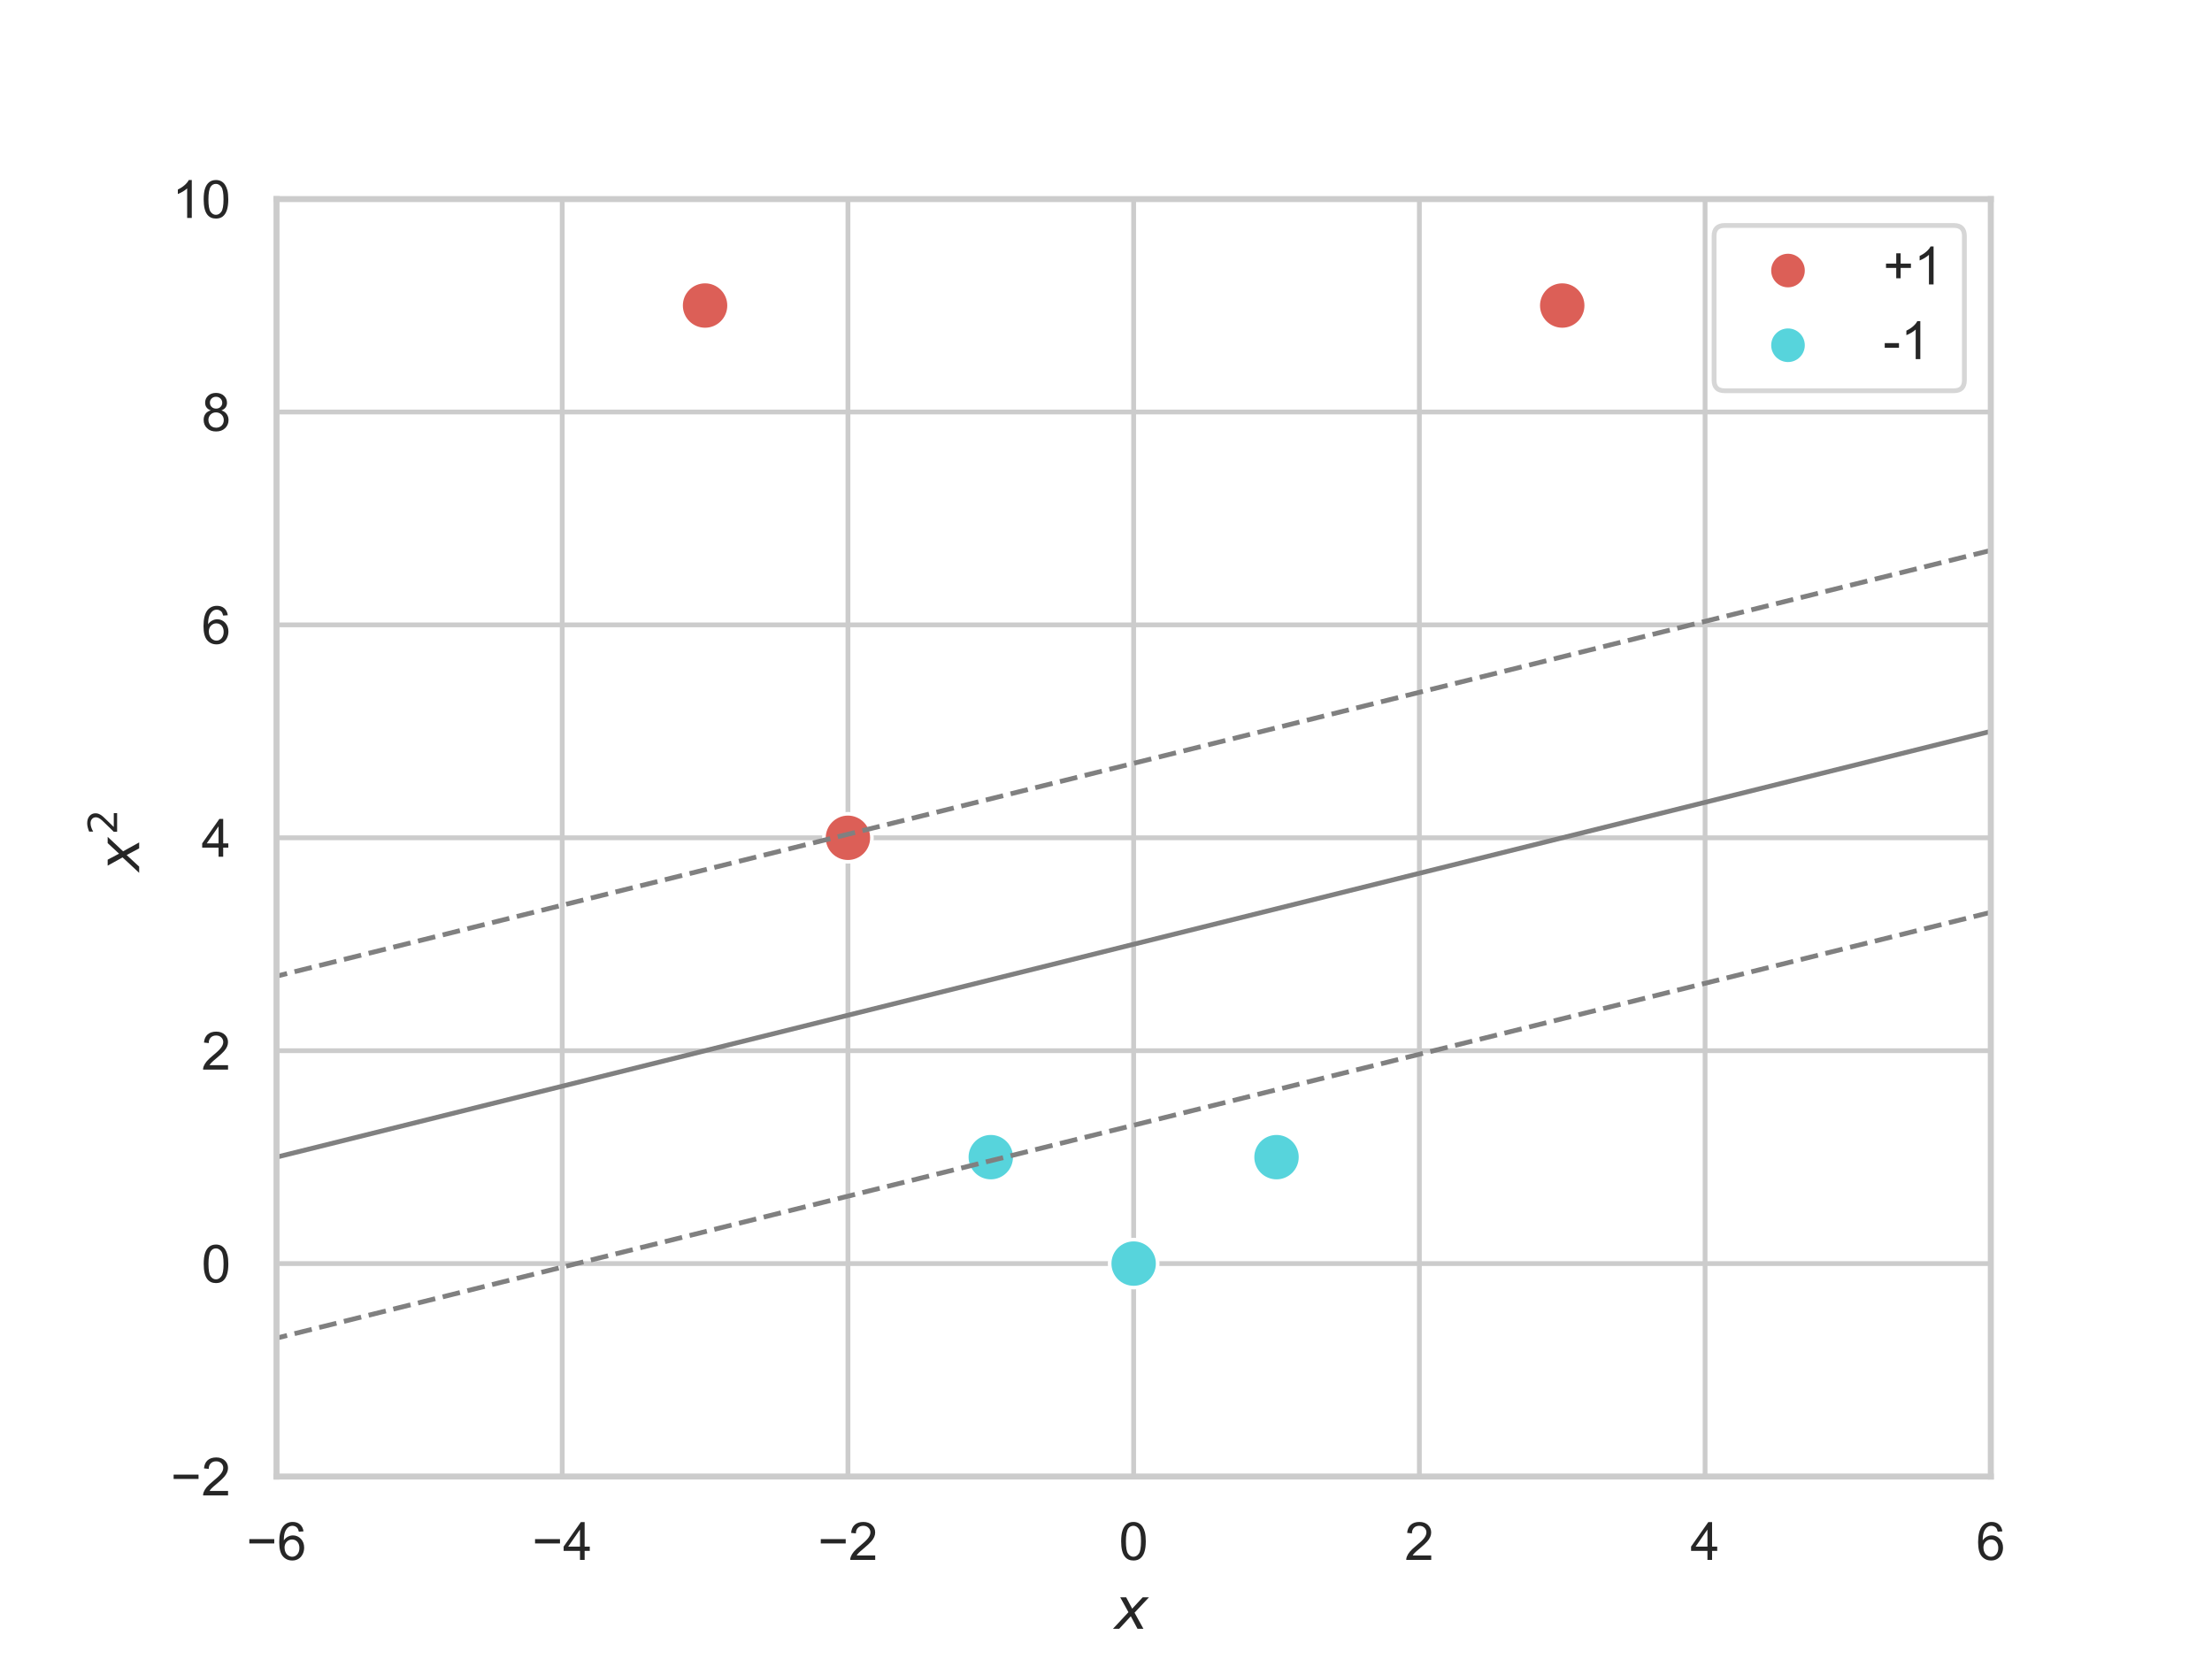 <?xml version="1.0" encoding="UTF-8"?>
<svg xmlns="http://www.w3.org/2000/svg" xmlns:xlink="http://www.w3.org/1999/xlink" width="460.8pt" height="345.6pt" viewBox="0 0 460.8 345.6" version="1.1">
<rect x="0" y="0" width="460.8" height="345.6" fill="#333333" stroke="none"/>
<defs>
<g>
<symbol overflow="visible" id="glyph0-0">
<path style="stroke:none;" d="M 5.477 -5.949 L 4.512 -5.875 C 4.422 -6.246 4.301 -6.523 4.148 -6.699 C 3.883 -6.965 3.555 -7.105 3.18 -7.105 C 2.871 -7.105 2.598 -7.02 2.363 -6.852 C 2.059 -6.633 1.824 -6.305 1.648 -5.887 C 1.473 -5.457 1.375 -4.852 1.375 -4.059 C 1.605 -4.41 1.891 -4.664 2.234 -4.84 C 2.562 -5.016 2.914 -5.105 3.289 -5.105 C 3.926 -5.105 4.477 -4.863 4.93 -4.391 C 5.379 -3.914 5.609 -3.301 5.609 -2.551 C 5.609 -2.059 5.5 -1.594 5.289 -1.176 C 5.07 -0.746 4.785 -0.43 4.41 -0.211 C 4.035 0.012 3.617 0.121 3.145 0.121 C 2.332 0.121 1.684 -0.164 1.176 -0.758 C 0.672 -1.344 0.418 -2.32 0.418 -3.684 C 0.418 -5.203 0.691 -6.305 1.254 -7.008 C 1.738 -7.602 2.398 -7.91 3.234 -7.91 C 3.852 -7.91 4.367 -7.734 4.762 -7.383 C 5.16 -7.027 5.391 -6.555 5.477 -5.949 Z M 1.527 -2.551 C 1.527 -2.223 1.594 -1.902 1.738 -1.594 C 1.871 -1.285 2.066 -1.055 2.332 -0.902 C 2.586 -0.738 2.848 -0.66 3.137 -0.66 C 3.531 -0.66 3.883 -0.824 4.18 -1.156 C 4.465 -1.484 4.621 -1.926 4.621 -2.496 C 4.621 -3.035 4.465 -3.465 4.18 -3.785 C 3.895 -4.094 3.531 -4.258 3.09 -4.258 C 2.652 -4.258 2.289 -4.094 1.98 -3.785 C 1.672 -3.465 1.527 -3.059 1.527 -2.551 Z M 1.527 -2.551 "/>
</symbol>
<symbol overflow="visible" id="glyph0-1">
<path style="stroke:none;" d="M 3.555 0 L 3.555 -1.883 L 0.145 -1.883 L 0.145 -2.773 L 3.73 -7.875 L 4.52 -7.875 L 4.52 -2.773 L 5.59 -2.773 L 5.59 -1.883 L 4.52 -1.883 L 4.52 0 Z M 3.555 -2.773 L 3.555 -6.324 L 1.09 -2.773 Z M 3.555 -2.773 "/>
</symbol>
<symbol overflow="visible" id="glyph0-2">
<path style="stroke:none;" d="M 5.531 -0.926 L 5.531 0 L 0.328 0 C 0.32 -0.23 0.363 -0.449 0.449 -0.672 C 0.582 -1.023 0.793 -1.363 1.078 -1.715 C 1.363 -2.059 1.793 -2.453 2.344 -2.914 C 3.199 -3.609 3.773 -4.156 4.082 -4.574 C 4.379 -4.984 4.531 -5.367 4.531 -5.742 C 4.531 -6.117 4.391 -6.445 4.113 -6.711 C 3.84 -6.973 3.488 -7.105 3.047 -7.105 C 2.586 -7.105 2.211 -6.965 1.938 -6.688 C 1.648 -6.402 1.508 -6.016 1.508 -5.523 L 0.516 -5.633 C 0.582 -6.367 0.836 -6.93 1.277 -7.324 C 1.715 -7.711 2.32 -7.91 3.07 -7.91 C 3.816 -7.91 4.422 -7.688 4.863 -7.27 C 5.301 -6.852 5.523 -6.336 5.523 -5.719 C 5.523 -5.402 5.457 -5.094 5.324 -4.785 C 5.191 -4.477 4.984 -4.156 4.688 -3.828 C 4.391 -3.488 3.895 -3.023 3.199 -2.441 C 2.617 -1.957 2.242 -1.629 2.078 -1.453 C 1.914 -1.277 1.781 -1.102 1.672 -0.926 Z M 5.531 -0.926 "/>
</symbol>
<symbol overflow="visible" id="glyph0-3">
<path style="stroke:none;" d="M 0.461 -3.883 C 0.461 -4.809 0.551 -5.555 0.746 -6.129 C 0.934 -6.699 1.223 -7.141 1.594 -7.445 C 1.969 -7.754 2.453 -7.91 3.023 -7.91 C 3.441 -7.91 3.816 -7.82 4.137 -7.645 C 4.445 -7.469 4.707 -7.227 4.918 -6.906 C 5.125 -6.59 5.289 -6.203 5.41 -5.742 C 5.523 -5.281 5.59 -4.652 5.59 -3.883 C 5.59 -2.961 5.488 -2.211 5.301 -1.641 C 5.113 -1.066 4.828 -0.637 4.453 -0.328 C 4.082 -0.023 3.598 0.121 3.023 0.121 C 2.254 0.121 1.66 -0.145 1.23 -0.684 C 0.715 -1.332 0.461 -2.398 0.461 -3.883 Z M 1.453 -3.883 C 1.453 -2.586 1.594 -1.727 1.902 -1.297 C 2.199 -0.867 2.574 -0.66 3.016 -0.66 C 3.453 -0.66 3.828 -0.867 4.137 -1.297 C 4.445 -1.727 4.598 -2.586 4.598 -3.883 C 4.598 -5.18 4.445 -6.039 4.137 -6.469 C 3.828 -6.887 3.453 -7.105 3.016 -7.105 C 2.562 -7.105 2.211 -6.918 1.945 -6.547 C 1.617 -6.062 1.453 -5.172 1.453 -3.883 Z M 1.453 -3.883 "/>
</symbol>
<symbol overflow="visible" id="glyph0-4">
<path style="stroke:none;" d="M 1.945 -4.27 C 1.539 -4.41 1.242 -4.621 1.047 -4.895 C 0.848 -5.16 0.758 -5.488 0.758 -5.875 C 0.758 -6.445 0.957 -6.918 1.375 -7.316 C 1.793 -7.711 2.344 -7.91 3.023 -7.91 C 3.707 -7.91 4.27 -7.699 4.688 -7.305 C 5.105 -6.906 5.312 -6.426 5.312 -5.852 C 5.312 -5.477 5.215 -5.16 5.027 -4.895 C 4.828 -4.621 4.543 -4.41 4.148 -4.27 C 4.633 -4.113 4.992 -3.859 5.246 -3.508 C 5.5 -3.156 5.633 -2.738 5.633 -2.254 C 5.633 -1.574 5.391 -1.012 4.918 -0.562 C 4.434 -0.098 3.805 0.121 3.035 0.121 C 2.254 0.121 1.629 -0.098 1.156 -0.562 C 0.684 -1.012 0.449 -1.586 0.449 -2.277 C 0.449 -2.781 0.57 -3.211 0.836 -3.562 C 1.09 -3.906 1.465 -4.137 1.945 -4.27 Z M 1.75 -5.906 C 1.75 -5.531 1.871 -5.227 2.113 -4.992 C 2.355 -4.754 2.66 -4.641 3.047 -4.641 C 3.422 -4.641 3.719 -4.754 3.961 -4.992 C 4.203 -5.227 4.324 -5.512 4.324 -5.852 C 4.324 -6.203 4.191 -6.5 3.949 -6.742 C 3.707 -6.984 3.398 -7.105 3.035 -7.105 C 2.66 -7.105 2.355 -6.984 2.113 -6.754 C 1.871 -6.512 1.75 -6.238 1.75 -5.906 Z M 1.441 -2.277 C 1.441 -1.992 1.508 -1.727 1.641 -1.473 C 1.77 -1.211 1.957 -1.012 2.223 -0.867 C 2.477 -0.727 2.75 -0.66 3.047 -0.66 C 3.508 -0.66 3.883 -0.805 4.191 -1.102 C 4.488 -1.398 4.641 -1.781 4.641 -2.242 C 4.641 -2.707 4.488 -3.078 4.18 -3.387 C 3.871 -3.695 3.477 -3.852 3.016 -3.852 C 2.551 -3.852 2.18 -3.695 1.883 -3.398 C 1.586 -3.09 1.441 -2.719 1.441 -2.277 Z M 1.441 -2.277 "/>
</symbol>
<symbol overflow="visible" id="glyph0-5">
<path style="stroke:none;" d="M 4.102 0 L 3.137 0 L 3.137 -6.16 C 2.895 -5.941 2.586 -5.711 2.211 -5.488 C 1.836 -5.27 1.496 -5.105 1.199 -4.992 L 1.199 -5.93 C 1.738 -6.184 2.211 -6.488 2.617 -6.852 C 3.016 -7.203 3.301 -7.559 3.477 -7.91 L 4.102 -7.91 Z M 4.102 0 "/>
</symbol>
<symbol overflow="visible" id="glyph0-6">
<path style="stroke:none;" d="M 2.75 -1.277 L 2.75 -3.434 L 0.617 -3.434 L 0.617 -4.336 L 2.75 -4.336 L 2.75 -6.48 L 3.664 -6.48 L 3.664 -4.336 L 5.809 -4.336 L 5.809 -3.434 L 3.664 -3.434 L 3.664 -1.277 Z M 2.75 -1.277 "/>
</symbol>
<symbol overflow="visible" id="glyph0-7">
<path style="stroke:none;" d="M 0.352 -2.363 L 0.352 -3.332 L 3.32 -3.332 L 3.32 -2.363 Z M 0.352 -2.363 "/>
</symbol>
<symbol overflow="visible" id="glyph1-0">
<path style="stroke:none;" d="M 7.199 -6.562 L 4.188 -3.348 L 6.035 0 L 4.801 0 L 3.406 -2.605 L 0.996 0 L -0.301 0 L 2.914 -3.457 L 1.199 -6.562 L 2.438 -6.562 L 3.695 -4.188 L 5.891 -6.562 Z M 7.199 -6.562 "/>
</symbol>
<symbol overflow="visible" id="glyph2-0">
<path style="stroke:none;" d="M -6.562 -7.199 L -3.348 -4.188 L 0 -6.035 L 0 -4.801 L -2.605 -3.406 L 0 -0.996 L 0 0.301 L -3.457 -2.914 L -6.562 -1.199 L -6.562 -2.438 L -4.188 -3.695 L -6.562 -5.891 Z M -6.562 -7.199 "/>
</symbol>
<symbol overflow="visible" id="glyph3-0">
<path style="stroke:none;" d="M -0.695 -1.613 L -0.695 -4.504 L 0 -4.504 L 0 -0.613 L -0.695 -0.613 C -1.016 -0.926 -1.453 -1.352 -2.008 -1.898 C -2.555 -2.438 -2.906 -2.781 -3.066 -2.922 C -3.359 -3.191 -3.613 -3.375 -3.82 -3.477 C -4.023 -3.578 -4.234 -3.637 -4.434 -3.637 C -4.754 -3.637 -5.023 -3.52 -5.227 -3.293 C -5.426 -3.066 -5.535 -2.773 -5.535 -2.402 C -5.535 -2.141 -5.484 -1.863 -5.402 -1.578 C -5.309 -1.293 -5.176 -0.984 -4.988 -0.656 L -5.828 -0.656 C -5.965 -0.992 -6.066 -1.301 -6.133 -1.586 C -6.199 -1.875 -6.234 -2.141 -6.234 -2.387 C -6.234 -3.016 -6.074 -3.52 -5.754 -3.898 C -5.434 -4.277 -5.016 -4.469 -4.484 -4.469 C -4.234 -4.469 -3.988 -4.418 -3.773 -4.324 C -3.543 -4.234 -3.277 -4.066 -2.973 -3.812 C -2.891 -3.746 -2.664 -3.527 -2.285 -3.16 C -1.906 -2.789 -1.379 -2.277 -0.695 -1.613 Z M -0.695 -1.613 "/>
</symbol>
</g>
<clipPath id="clip1">
  <path d="M 57.602 41.473 L 59 41.473 L 59 307.586 L 57.602 307.586 Z M 57.602 41.473 "/>
</clipPath>
<clipPath id="clip2">
  <path d="M 116 41.473 L 118 41.473 L 118 307.586 L 116 307.586 Z M 116 41.473 "/>
</clipPath>
<clipPath id="clip3">
  <path d="M 176 41.473 L 178 41.473 L 178 307.586 L 176 307.586 Z M 176 41.473 "/>
</clipPath>
<clipPath id="clip4">
  <path d="M 235 41.473 L 237 41.473 L 237 307.586 L 235 307.586 Z M 235 41.473 "/>
</clipPath>
<clipPath id="clip5">
  <path d="M 295 41.473 L 297 41.473 L 297 307.586 L 295 307.586 Z M 295 41.473 "/>
</clipPath>
<clipPath id="clip6">
  <path d="M 354 41.473 L 356 41.473 L 356 307.586 L 354 307.586 Z M 354 41.473 "/>
</clipPath>
<clipPath id="clip7">
  <path d="M 414 41.473 L 414.719 41.473 L 414.719 307.586 L 414 307.586 Z M 414 41.473 "/>
</clipPath>
<clipPath id="clip8">
  <path d="M 57.602 307 L 414.719 307 L 414.719 307.586 L 57.602 307.586 Z M 57.602 307 "/>
</clipPath>
<clipPath id="clip9">
  <path d="M 57.602 262 L 414.719 262 L 414.719 264 L 57.602 264 Z M 57.602 262 "/>
</clipPath>
<clipPath id="clip10">
  <path d="M 57.602 218 L 414.719 218 L 414.719 220 L 57.602 220 Z M 57.602 218 "/>
</clipPath>
<clipPath id="clip11">
  <path d="M 57.602 174 L 414.719 174 L 414.719 176 L 57.602 176 Z M 57.602 174 "/>
</clipPath>
<clipPath id="clip12">
  <path d="M 57.602 129 L 414.719 129 L 414.719 131 L 57.602 131 Z M 57.602 129 "/>
</clipPath>
<clipPath id="clip13">
  <path d="M 57.602 85 L 414.719 85 L 414.719 87 L 57.602 87 Z M 57.602 85 "/>
</clipPath>
<clipPath id="clip14">
  <path d="M 57.602 41.473 L 414.719 41.473 L 414.719 42 L 57.602 42 Z M 57.602 41.473 "/>
</clipPath>
<clipPath id="clip15">
  <path d="M 201 236 L 212 236 L 212 246.805 L 201 246.805 Z M 201 236 "/>
</clipPath>
<clipPath id="clip16">
  <path d="M 201 235.305 L 212 235.305 L 212 246.805 L 201 246.805 Z M 201 235.305 "/>
</clipPath>
<clipPath id="clip17">
  <path d="M 231 258 L 241.91 258 L 241.91 268.98 L 231 268.98 Z M 231 258 "/>
</clipPath>
<clipPath id="clip18">
  <path d="M 230.41 257.48 L 241.91 257.48 L 241.91 268.98 L 230.41 268.98 Z M 230.41 257.48 "/>
</clipPath>
<clipPath id="clip19">
  <path d="M 260.172 236 L 271 236 L 271 246.805 L 260.172 246.805 Z M 260.172 236 "/>
</clipPath>
<clipPath id="clip20">
  <path d="M 260.172 235.305 L 271.672 235.305 L 271.672 246.805 L 260.172 246.805 Z M 260.172 235.305 "/>
</clipPath>
<clipPath id="clip21">
  <path d="M 141.129 58 L 152 58 L 152 69 L 141.129 69 Z M 141.129 58 "/>
</clipPath>
<clipPath id="clip22">
  <path d="M 141.129 58 L 152.629 58 L 152.629 69.398 L 141.129 69.398 Z M 141.129 58 "/>
</clipPath>
<clipPath id="clip23">
  <path d="M 171 169 L 182.391 169 L 182.391 180 L 171 180 Z M 171 169 "/>
</clipPath>
<clipPath id="clip24">
  <path d="M 320 58 L 331 58 L 331 69.398 L 320 69.398 Z M 320 58 "/>
</clipPath>
<clipPath id="clip25">
  <path d="M 57.602 151 L 414.719 151 L 414.719 242 L 57.602 242 Z M 57.602 151 "/>
</clipPath>
<clipPath id="clip26">
  <path d="M 57.602 114 L 414.719 114 L 414.719 204 L 57.602 204 Z M 57.602 114 "/>
</clipPath>
<clipPath id="clip27">
  <path d="M 57.602 189 L 414.719 189 L 414.719 280 L 57.602 280 Z M 57.602 189 "/>
</clipPath>
</defs>
<g id="surface1">
<path style=" stroke:none;fill-rule:nonzero;fill:rgb(100%,100%,100%);fill-opacity:1;" d="M 0 345.602 L 460.801 345.602 L 460.801 0 L 0 0 Z M 0 345.602 "/>
<path style=" stroke:none;fill-rule:nonzero;fill:rgb(100%,100%,100%);fill-opacity:1;" d="M 57.602 307.586 L 414.719 307.586 L 414.719 41.473 L 57.602 41.473 Z M 57.602 307.586 "/>
<g clip-path="url(#clip1)" clip-rule="nonzero">
<path style="fill:none;stroke-width:1;stroke-linecap:round;stroke-linejoin:round;stroke:rgb(79.999%,79.999%,79.999%);stroke-opacity:1;stroke-miterlimit:10;" d="M 57.602 38.014 L 57.602 304.127 " transform="matrix(1,0,0,-1,0,345.6)"/>
</g>
<g style="fill:rgb(14.999%,14.999%,14.999%);fill-opacity:1;">
  <use xlink:href="#glyph0-0" x="57.75" y="324.959"/>
</g>
<path style=" stroke:none;fill-rule:nonzero;fill:rgb(14.999%,14.999%,14.999%);fill-opacity:1;" d="M 57.133 321.527 L 51.941 321.527 L 51.941 320.625 L 57.133 320.625 Z M 57.133 321.527 "/>
<g clip-path="url(#clip2)" clip-rule="nonzero">
<path style="fill:none;stroke-width:1;stroke-linecap:round;stroke-linejoin:round;stroke:rgb(79.999%,79.999%,79.999%);stroke-opacity:1;stroke-miterlimit:10;" d="M 117.121 38.014 L 117.121 304.127 " transform="matrix(1,0,0,-1,0,345.6)"/>
</g>
<g style="fill:rgb(14.999%,14.999%,14.999%);fill-opacity:1;">
  <use xlink:href="#glyph0-1" x="117.27" y="324.959"/>
</g>
<path style=" stroke:none;fill-rule:nonzero;fill:rgb(14.999%,14.999%,14.999%);fill-opacity:1;" d="M 116.656 321.527 L 111.461 321.527 L 111.461 320.625 L 116.656 320.625 Z M 116.656 321.527 "/>
<g clip-path="url(#clip3)" clip-rule="nonzero">
<path style="fill:none;stroke-width:1;stroke-linecap:round;stroke-linejoin:round;stroke:rgb(79.999%,79.999%,79.999%);stroke-opacity:1;stroke-miterlimit:10;" d="M 176.641 38.014 L 176.641 304.127 " transform="matrix(1,0,0,-1,0,345.6)"/>
</g>
<g style="fill:rgb(14.999%,14.999%,14.999%);fill-opacity:1;">
  <use xlink:href="#glyph0-2" x="176.79" y="324.959"/>
</g>
<path style=" stroke:none;fill-rule:nonzero;fill:rgb(14.999%,14.999%,14.999%);fill-opacity:1;" d="M 176.176 321.527 L 170.984 321.527 L 170.984 320.625 L 176.176 320.625 Z M 176.176 321.527 "/>
<g clip-path="url(#clip4)" clip-rule="nonzero">
<path style="fill:none;stroke-width:1;stroke-linecap:round;stroke-linejoin:round;stroke:rgb(79.999%,79.999%,79.999%);stroke-opacity:1;stroke-miterlimit:10;" d="M 236.16 38.014 L 236.16 304.127 " transform="matrix(1,0,0,-1,0,345.6)"/>
</g>
<g style="fill:rgb(14.999%,14.999%,14.999%);fill-opacity:1;">
  <use xlink:href="#glyph0-3" x="233.097" y="324.959"/>
</g>
<g clip-path="url(#clip5)" clip-rule="nonzero">
<path style="fill:none;stroke-width:1;stroke-linecap:round;stroke-linejoin:round;stroke:rgb(79.999%,79.999%,79.999%);stroke-opacity:1;stroke-miterlimit:10;" d="M 295.68 38.014 L 295.68 304.127 " transform="matrix(1,0,0,-1,0,345.6)"/>
</g>
<g style="fill:rgb(14.999%,14.999%,14.999%);fill-opacity:1;">
  <use xlink:href="#glyph0-2" x="292.618" y="324.959"/>
</g>
<g clip-path="url(#clip6)" clip-rule="nonzero">
<path style="fill:none;stroke-width:1;stroke-linecap:round;stroke-linejoin:round;stroke:rgb(79.999%,79.999%,79.999%);stroke-opacity:1;stroke-miterlimit:10;" d="M 355.199 38.014 L 355.199 304.127 " transform="matrix(1,0,0,-1,0,345.6)"/>
</g>
<g style="fill:rgb(14.999%,14.999%,14.999%);fill-opacity:1;">
  <use xlink:href="#glyph0-1" x="352.137" y="324.959"/>
</g>
<g clip-path="url(#clip7)" clip-rule="nonzero">
<path style="fill:none;stroke-width:1;stroke-linecap:round;stroke-linejoin:round;stroke:rgb(79.999%,79.999%,79.999%);stroke-opacity:1;stroke-miterlimit:10;" d="M 414.719 38.014 L 414.719 304.127 " transform="matrix(1,0,0,-1,0,345.6)"/>
</g>
<g style="fill:rgb(14.999%,14.999%,14.999%);fill-opacity:1;">
  <use xlink:href="#glyph0-0" x="411.658" y="324.959"/>
</g>
<g style="fill:rgb(14.999%,14.999%,14.999%);fill-opacity:1;">
  <use xlink:href="#glyph1-0" x="232.16" y="339.303"/>
</g>
<g clip-path="url(#clip8)" clip-rule="nonzero">
<path style="fill:none;stroke-width:1;stroke-linecap:round;stroke-linejoin:round;stroke:rgb(79.999%,79.999%,79.999%);stroke-opacity:1;stroke-miterlimit:10;" d="M 57.602 38.014 L 414.719 38.014 " transform="matrix(1,0,0,-1,0,345.6)"/>
</g>
<g style="fill:rgb(14.999%,14.999%,14.999%);fill-opacity:1;">
  <use xlink:href="#glyph0-2" x="41.977" y="311.522"/>
</g>
<path style=" stroke:none;fill-rule:nonzero;fill:rgb(14.999%,14.999%,14.999%);fill-opacity:1;" d="M 41.359 308.09 L 36.168 308.09 L 36.168 307.188 L 41.359 307.188 Z M 41.359 308.09 "/>
<g clip-path="url(#clip9)" clip-rule="nonzero">
<path style="fill:none;stroke-width:1;stroke-linecap:round;stroke-linejoin:round;stroke:rgb(79.999%,79.999%,79.999%);stroke-opacity:1;stroke-miterlimit:10;" d="M 57.602 82.37 L 414.719 82.37 " transform="matrix(1,0,0,-1,0,345.6)"/>
</g>
<g style="fill:rgb(14.999%,14.999%,14.999%);fill-opacity:1;">
  <use xlink:href="#glyph0-3" x="41.975" y="267.17"/>
</g>
<g clip-path="url(#clip10)" clip-rule="nonzero">
<path style="fill:none;stroke-width:1;stroke-linecap:round;stroke-linejoin:round;stroke:rgb(79.999%,79.999%,79.999%);stroke-opacity:1;stroke-miterlimit:10;" d="M 57.602 126.721 L 414.719 126.721 " transform="matrix(1,0,0,-1,0,345.6)"/>
</g>
<g style="fill:rgb(14.999%,14.999%,14.999%);fill-opacity:1;">
  <use xlink:href="#glyph0-2" x="41.975" y="222.817"/>
</g>
<g clip-path="url(#clip11)" clip-rule="nonzero">
<path style="fill:none;stroke-width:1;stroke-linecap:round;stroke-linejoin:round;stroke:rgb(79.999%,79.999%,79.999%);stroke-opacity:1;stroke-miterlimit:10;" d="M 57.602 171.073 L 414.719 171.073 " transform="matrix(1,0,0,-1,0,345.6)"/>
</g>
<g style="fill:rgb(14.999%,14.999%,14.999%);fill-opacity:1;">
  <use xlink:href="#glyph0-1" x="41.975" y="178.465"/>
</g>
<g clip-path="url(#clip12)" clip-rule="nonzero">
<path style="fill:none;stroke-width:1;stroke-linecap:round;stroke-linejoin:round;stroke:rgb(79.999%,79.999%,79.999%);stroke-opacity:1;stroke-miterlimit:10;" d="M 57.602 215.424 L 414.719 215.424 " transform="matrix(1,0,0,-1,0,345.6)"/>
</g>
<g style="fill:rgb(14.999%,14.999%,14.999%);fill-opacity:1;">
  <use xlink:href="#glyph0-0" x="41.975" y="134.113"/>
</g>
<g clip-path="url(#clip13)" clip-rule="nonzero">
<path style="fill:none;stroke-width:1;stroke-linecap:round;stroke-linejoin:round;stroke:rgb(79.999%,79.999%,79.999%);stroke-opacity:1;stroke-miterlimit:10;" d="M 57.602 259.776 L 414.719 259.776 " transform="matrix(1,0,0,-1,0,345.6)"/>
</g>
<g style="fill:rgb(14.999%,14.999%,14.999%);fill-opacity:1;">
  <use xlink:href="#glyph0-4" x="41.975" y="89.761"/>
</g>
<g clip-path="url(#clip14)" clip-rule="nonzero">
<path style="fill:none;stroke-width:1;stroke-linecap:round;stroke-linejoin:round;stroke:rgb(79.999%,79.999%,79.999%);stroke-opacity:1;stroke-miterlimit:10;" d="M 57.602 304.127 L 414.719 304.127 " transform="matrix(1,0,0,-1,0,345.6)"/>
</g>
<g style="fill:rgb(14.999%,14.999%,14.999%);fill-opacity:1;">
  <use xlink:href="#glyph0-5" x="35.85" y="45.41"/>
  <use xlink:href="#glyph0-3" x="41.966" y="45.41"/>
</g>
<g style="fill:rgb(14.999%,14.999%,14.999%);fill-opacity:1;">
  <use xlink:href="#glyph2-0" x="28.991" y="181.528"/>
</g>
<g style="fill:rgb(14.999%,14.999%,14.999%);fill-opacity:1;">
  <use xlink:href="#glyph3-0" x="24.397" y="173.891"/>
</g>
<g clip-path="url(#clip15)" clip-rule="nonzero">
<path style=" stroke:none;fill-rule:nonzero;fill:rgb(34%,82.88%,85.999%);fill-opacity:1;" d="M 206.398 246.055 C 207.727 246.055 208.996 245.527 209.934 244.59 C 210.875 243.652 211.398 242.383 211.398 241.055 C 211.398 239.73 210.875 238.457 209.934 237.52 C 208.996 236.582 207.727 236.055 206.398 236.055 C 205.074 236.055 203.801 236.582 202.863 237.52 C 201.926 238.457 201.398 239.73 201.398 241.055 C 201.398 242.383 201.926 243.652 202.863 244.59 C 203.801 245.527 205.074 246.055 206.398 246.055 Z M 206.398 246.055 "/>
</g>
<g clip-path="url(#clip16)" clip-rule="nonzero">
<path style="fill:none;stroke-width:0.75;stroke-linecap:butt;stroke-linejoin:round;stroke:rgb(100%,100%,100%);stroke-opacity:1;stroke-miterlimit:10;" d="M -0.002 -4.999 C 1.327 -4.999 2.596 -4.471 3.534 -3.534 C 4.475 -2.596 4.998 -1.327 4.998 0.001 C 4.998 1.326 4.475 2.599 3.534 3.536 C 2.596 4.474 1.327 5.001 -0.002 5.001 C -1.326 5.001 -2.599 4.474 -3.537 3.536 C -4.474 2.599 -5.002 1.326 -5.002 0.001 C -5.002 -1.327 -4.474 -2.596 -3.537 -3.534 C -2.599 -4.471 -1.326 -4.999 -0.002 -4.999 Z M -0.002 -4.999 " transform="matrix(1,0,0,-1,206.4,241.056)"/>
</g>
<g clip-path="url(#clip17)" clip-rule="nonzero">
<path style=" stroke:none;fill-rule:nonzero;fill:rgb(34%,82.88%,85.999%);fill-opacity:1;" d="M 236.16 268.23 C 237.484 268.23 238.758 267.707 239.695 266.766 C 240.633 265.828 241.16 264.559 241.16 263.23 C 241.16 261.906 240.633 260.633 239.695 259.695 C 238.758 258.758 237.484 258.23 236.16 258.23 C 234.832 258.23 233.562 258.758 232.625 259.695 C 231.688 260.633 231.16 261.906 231.16 263.23 C 231.16 264.559 231.688 265.828 232.625 266.766 C 233.562 267.707 234.832 268.23 236.16 268.23 Z M 236.16 268.23 "/>
</g>
<g clip-path="url(#clip18)" clip-rule="nonzero">
<path style="fill:none;stroke-width:0.75;stroke-linecap:butt;stroke-linejoin:round;stroke:rgb(100%,100%,100%);stroke-opacity:1;stroke-miterlimit:10;" d="M 0 -4.998 C 1.324 -4.998 2.598 -4.475 3.535 -3.534 C 4.473 -2.596 5 -1.327 5 0.002 C 5 1.326 4.473 2.599 3.535 3.537 C 2.598 4.474 1.324 5.002 0 5.002 C -1.328 5.002 -2.598 4.474 -3.535 3.537 C -4.473 2.599 -5 1.326 -5 0.002 C -5 -1.327 -4.473 -2.596 -3.535 -3.534 C -2.598 -4.475 -1.328 -4.998 0 -4.998 Z M 0 -4.998 " transform="matrix(1,0,0,-1,236.16,263.232)"/>
</g>
<g clip-path="url(#clip19)" clip-rule="nonzero">
<path style=" stroke:none;fill-rule:nonzero;fill:rgb(34%,82.88%,85.999%);fill-opacity:1;" d="M 265.922 246.055 C 267.246 246.055 268.52 245.527 269.457 244.59 C 270.395 243.652 270.922 242.383 270.922 241.055 C 270.922 239.73 270.395 238.457 269.457 237.52 C 268.52 236.582 267.246 236.055 265.922 236.055 C 264.594 236.055 263.32 236.582 262.383 237.52 C 261.445 238.457 260.922 239.73 260.922 241.055 C 260.922 242.383 261.445 243.652 262.383 244.59 C 263.32 245.527 264.594 246.055 265.922 246.055 Z M 265.922 246.055 "/>
</g>
<g clip-path="url(#clip20)" clip-rule="nonzero">
<path style="fill:none;stroke-width:0.75;stroke-linecap:butt;stroke-linejoin:round;stroke:rgb(100%,100%,100%);stroke-opacity:1;stroke-miterlimit:10;" d="M 0.002 -4.999 C 1.326 -4.999 2.6 -4.471 3.537 -3.534 C 4.475 -2.596 5.002 -1.327 5.002 0.001 C 5.002 1.326 4.475 2.599 3.537 3.536 C 2.6 4.474 1.326 5.001 0.002 5.001 C -1.326 5.001 -2.6 4.474 -3.537 3.536 C -4.475 2.599 -4.998 1.326 -4.998 0.001 C -4.998 -1.327 -4.475 -2.596 -3.537 -3.534 C -2.6 -4.471 -1.326 -4.999 0.002 -4.999 Z M 0.002 -4.999 " transform="matrix(1,0,0,-1,265.92,241.056)"/>
</g>
<g clip-path="url(#clip21)" clip-rule="nonzero">
<path style=" stroke:none;fill-rule:nonzero;fill:rgb(85.999%,37.119%,34%);fill-opacity:1;" d="M 146.879 68.648 C 148.207 68.648 149.477 68.121 150.414 67.184 C 151.352 66.246 151.879 64.973 151.879 63.648 C 151.879 62.32 151.352 61.051 150.414 60.113 C 149.477 59.176 148.207 58.648 146.879 58.648 C 145.555 58.648 144.281 59.176 143.344 60.113 C 142.406 61.051 141.879 62.32 141.879 63.648 C 141.879 64.973 142.406 66.246 143.344 67.184 C 144.281 68.121 145.555 68.648 146.879 68.648 Z M 146.879 68.648 "/>
</g>
<g clip-path="url(#clip22)" clip-rule="nonzero">
<path style="fill:none;stroke-width:0.75;stroke-linecap:butt;stroke-linejoin:round;stroke:rgb(100%,100%,100%);stroke-opacity:1;stroke-miterlimit:10;" d="M -0.001 -5 C 1.327 -5 2.597 -4.473 3.534 -3.536 C 4.472 -2.598 4.999 -1.325 4.999 -0 C 4.999 1.328 4.472 2.597 3.534 3.535 C 2.597 4.472 1.327 5 -0.001 5 C -1.325 5 -2.599 4.472 -3.536 3.535 C -4.474 2.597 -5.001 1.328 -5.001 -0 C -5.001 -1.325 -4.474 -2.598 -3.536 -3.536 C -2.599 -4.473 -1.325 -5 -0.001 -5 Z M -0.001 -5 " transform="matrix(1,0,0,-1,146.88,63.648)"/>
</g>
<path style=" stroke:none;fill-rule:nonzero;fill:rgb(85.999%,37.119%,34%);fill-opacity:1;" d="M 176.641 179.527 C 177.965 179.527 179.238 179 180.176 178.062 C 181.113 177.125 181.641 175.855 181.641 174.527 C 181.641 173.203 181.113 171.93 180.176 170.992 C 179.238 170.055 177.965 169.527 176.641 169.527 C 175.312 169.527 174.043 170.055 173.105 170.992 C 172.168 171.93 171.641 173.203 171.641 174.527 C 171.641 175.855 172.168 177.125 173.105 178.062 C 174.043 179 175.312 179.527 176.641 179.527 Z M 176.641 179.527 "/>
<g clip-path="url(#clip23)" clip-rule="nonzero">
<path style="fill:none;stroke-width:0.75;stroke-linecap:butt;stroke-linejoin:round;stroke:rgb(100%,100%,100%);stroke-opacity:1;stroke-miterlimit:10;" d="M 0.001 -4.999 C 1.325 -4.999 2.598 -4.472 3.536 -3.534 C 4.473 -2.597 5.001 -1.327 5.001 0.001 C 5.001 1.325 4.473 2.598 3.536 3.536 C 2.598 4.473 1.325 5.001 0.001 5.001 C -1.327 5.001 -2.597 4.473 -3.535 3.536 C -4.472 2.598 -4.999 1.325 -4.999 0.001 C -4.999 -1.327 -4.472 -2.597 -3.535 -3.534 C -2.597 -4.472 -1.327 -4.999 0.001 -4.999 Z M 0.001 -4.999 " transform="matrix(1,0,0,-1,176.64,174.528)"/>
</g>
<path style=" stroke:none;fill-rule:nonzero;fill:rgb(85.999%,37.119%,34%);fill-opacity:1;" d="M 325.441 68.648 C 326.766 68.648 328.039 68.121 328.977 67.184 C 329.914 66.246 330.441 64.973 330.441 63.648 C 330.441 62.32 329.914 61.051 328.977 60.113 C 328.039 59.176 326.766 58.648 325.441 58.648 C 324.113 58.648 322.844 59.176 321.906 60.113 C 320.969 61.051 320.441 62.32 320.441 63.648 C 320.441 64.973 320.969 66.246 321.906 67.184 C 322.844 68.121 324.113 68.648 325.441 68.648 Z M 325.441 68.648 "/>
<g clip-path="url(#clip24)" clip-rule="nonzero">
<path style="fill:none;stroke-width:0.75;stroke-linecap:butt;stroke-linejoin:round;stroke:rgb(100%,100%,100%);stroke-opacity:1;stroke-miterlimit:10;" d="M 0.001 -5 C 1.326 -5 2.599 -4.473 3.537 -3.536 C 4.474 -2.598 5.001 -1.325 5.001 -0 C 5.001 1.328 4.474 2.597 3.537 3.535 C 2.599 4.472 1.326 5 0.001 5 C -1.327 5 -2.596 4.472 -3.534 3.535 C -4.471 2.597 -4.999 1.328 -4.999 -0 C -4.999 -1.325 -4.471 -2.598 -3.534 -3.536 C -2.596 -4.473 -1.327 -5 0.001 -5 Z M 0.001 -5 " transform="matrix(1,0,0,-1,325.44,63.648)"/>
</g>
<g clip-path="url(#clip25)" clip-rule="nonzero">
<path style="fill:none;stroke-width:1;stroke-linecap:round;stroke-linejoin:round;stroke:rgb(50.195%,50.195%,50.195%);stroke-opacity:1;stroke-miterlimit:10;" d="M 414.719 193.248 L 57.602 104.545 " transform="matrix(1,0,0,-1,0,345.6)"/>
</g>
<g clip-path="url(#clip26)" clip-rule="nonzero">
<path style="fill:none;stroke-width:1;stroke-linecap:butt;stroke-linejoin:round;stroke:rgb(50.195%,50.195%,50.195%);stroke-opacity:1;stroke-dasharray:3.7,1.6;stroke-miterlimit:10;" d="M 414.719 230.948 L 57.602 142.245 " transform="matrix(1,0,0,-1,0,345.6)"/>
</g>
<g clip-path="url(#clip27)" clip-rule="nonzero">
<path style="fill:none;stroke-width:1;stroke-linecap:butt;stroke-linejoin:round;stroke:rgb(50.195%,50.195%,50.195%);stroke-opacity:1;stroke-dasharray:3.7,1.6;stroke-miterlimit:10;" d="M 414.719 155.549 L 57.602 66.846 " transform="matrix(1,0,0,-1,0,345.6)"/>
</g>
<path style="fill:none;stroke-width:1.25;stroke-linecap:square;stroke-linejoin:miter;stroke:rgb(79.999%,79.999%,79.999%);stroke-opacity:1;stroke-miterlimit:10;" d="M 57.602 38.014 L 57.602 304.127 " transform="matrix(1,0,0,-1,0,345.6)"/>
<path style="fill:none;stroke-width:1.25;stroke-linecap:square;stroke-linejoin:miter;stroke:rgb(79.999%,79.999%,79.999%);stroke-opacity:1;stroke-miterlimit:10;" d="M 414.719 38.014 L 414.719 304.127 " transform="matrix(1,0,0,-1,0,345.6)"/>
<path style="fill:none;stroke-width:1.25;stroke-linecap:square;stroke-linejoin:miter;stroke:rgb(79.999%,79.999%,79.999%);stroke-opacity:1;stroke-miterlimit:10;" d="M 57.602 38.014 L 414.719 38.014 " transform="matrix(1,0,0,-1,0,345.6)"/>
<path style="fill:none;stroke-width:1.25;stroke-linecap:square;stroke-linejoin:miter;stroke:rgb(79.999%,79.999%,79.999%);stroke-opacity:1;stroke-miterlimit:10;" d="M 57.602 304.127 L 414.719 304.127 " transform="matrix(1,0,0,-1,0,345.6)"/>
<path style="fill-rule:nonzero;fill:rgb(100%,100%,100%);fill-opacity:0.8;stroke-width:1;stroke-linecap:butt;stroke-linejoin:miter;stroke:rgb(79.999%,79.999%,79.999%);stroke-opacity:0.8;stroke-miterlimit:10;" d="M 359.273 264.202 L 407.02 264.202 C 408.488 264.202 409.219 264.936 409.219 266.405 L 409.219 296.428 C 409.219 297.893 408.488 298.627 407.02 298.627 L 359.273 298.627 C 357.805 298.627 357.074 297.893 357.074 296.428 L 357.074 266.405 C 357.074 264.936 357.805 264.202 359.273 264.202 Z M 359.273 264.202 " transform="matrix(1,0,0,-1,0,345.6)"/>
<path style="fill-rule:nonzero;fill:rgb(85.999%,37.119%,34%);fill-opacity:1;stroke-width:1;stroke-linecap:butt;stroke-linejoin:round;stroke:rgb(85.999%,37.119%,34%);stroke-opacity:1;stroke-miterlimit:10;" d="M 372.473 286.241 C 373.27 286.241 374.031 286.557 374.594 287.12 C 375.156 287.682 375.473 288.444 375.473 289.241 C 375.473 290.038 375.156 290.799 374.594 291.362 C 374.031 291.924 373.27 292.241 372.473 292.241 C 371.676 292.241 370.914 291.924 370.352 291.362 C 369.789 290.799 369.473 290.038 369.473 289.241 C 369.473 288.444 369.789 287.682 370.352 287.12 C 370.914 286.557 371.676 286.241 372.473 286.241 Z M 372.473 286.241 " transform="matrix(1,0,0,-1,0,345.6)"/>
<g style="fill:rgb(14.999%,14.999%,14.999%);fill-opacity:1;">
  <use xlink:href="#glyph0-6" x="392.273" y="59.247"/>
  <use xlink:href="#glyph0-5" x="398.697" y="59.247"/>
</g>
<path style="fill-rule:nonzero;fill:rgb(34%,82.88%,85.999%);fill-opacity:1;stroke-width:1;stroke-linecap:butt;stroke-linejoin:round;stroke:rgb(34%,82.88%,85.999%);stroke-opacity:1;stroke-miterlimit:10;" d="M 372.473 270.678 C 373.27 270.678 374.031 270.995 374.594 271.557 C 375.156 272.12 375.473 272.881 375.473 273.678 C 375.473 274.475 375.156 275.237 374.594 275.799 C 374.031 276.362 373.27 276.678 372.473 276.678 C 371.676 276.678 370.914 276.362 370.352 275.799 C 369.789 275.237 369.473 274.475 369.473 273.678 C 369.473 272.881 369.789 272.12 370.352 271.557 C 370.914 270.995 371.676 270.678 372.473 270.678 Z M 372.473 270.678 " transform="matrix(1,0,0,-1,0,345.6)"/>
<g style="fill:rgb(14.999%,14.999%,14.999%);fill-opacity:1;">
  <use xlink:href="#glyph0-7" x="392.273" y="74.809"/>
  <use xlink:href="#glyph0-5" x="395.936" y="74.809"/>
</g>
</g>
</svg>

